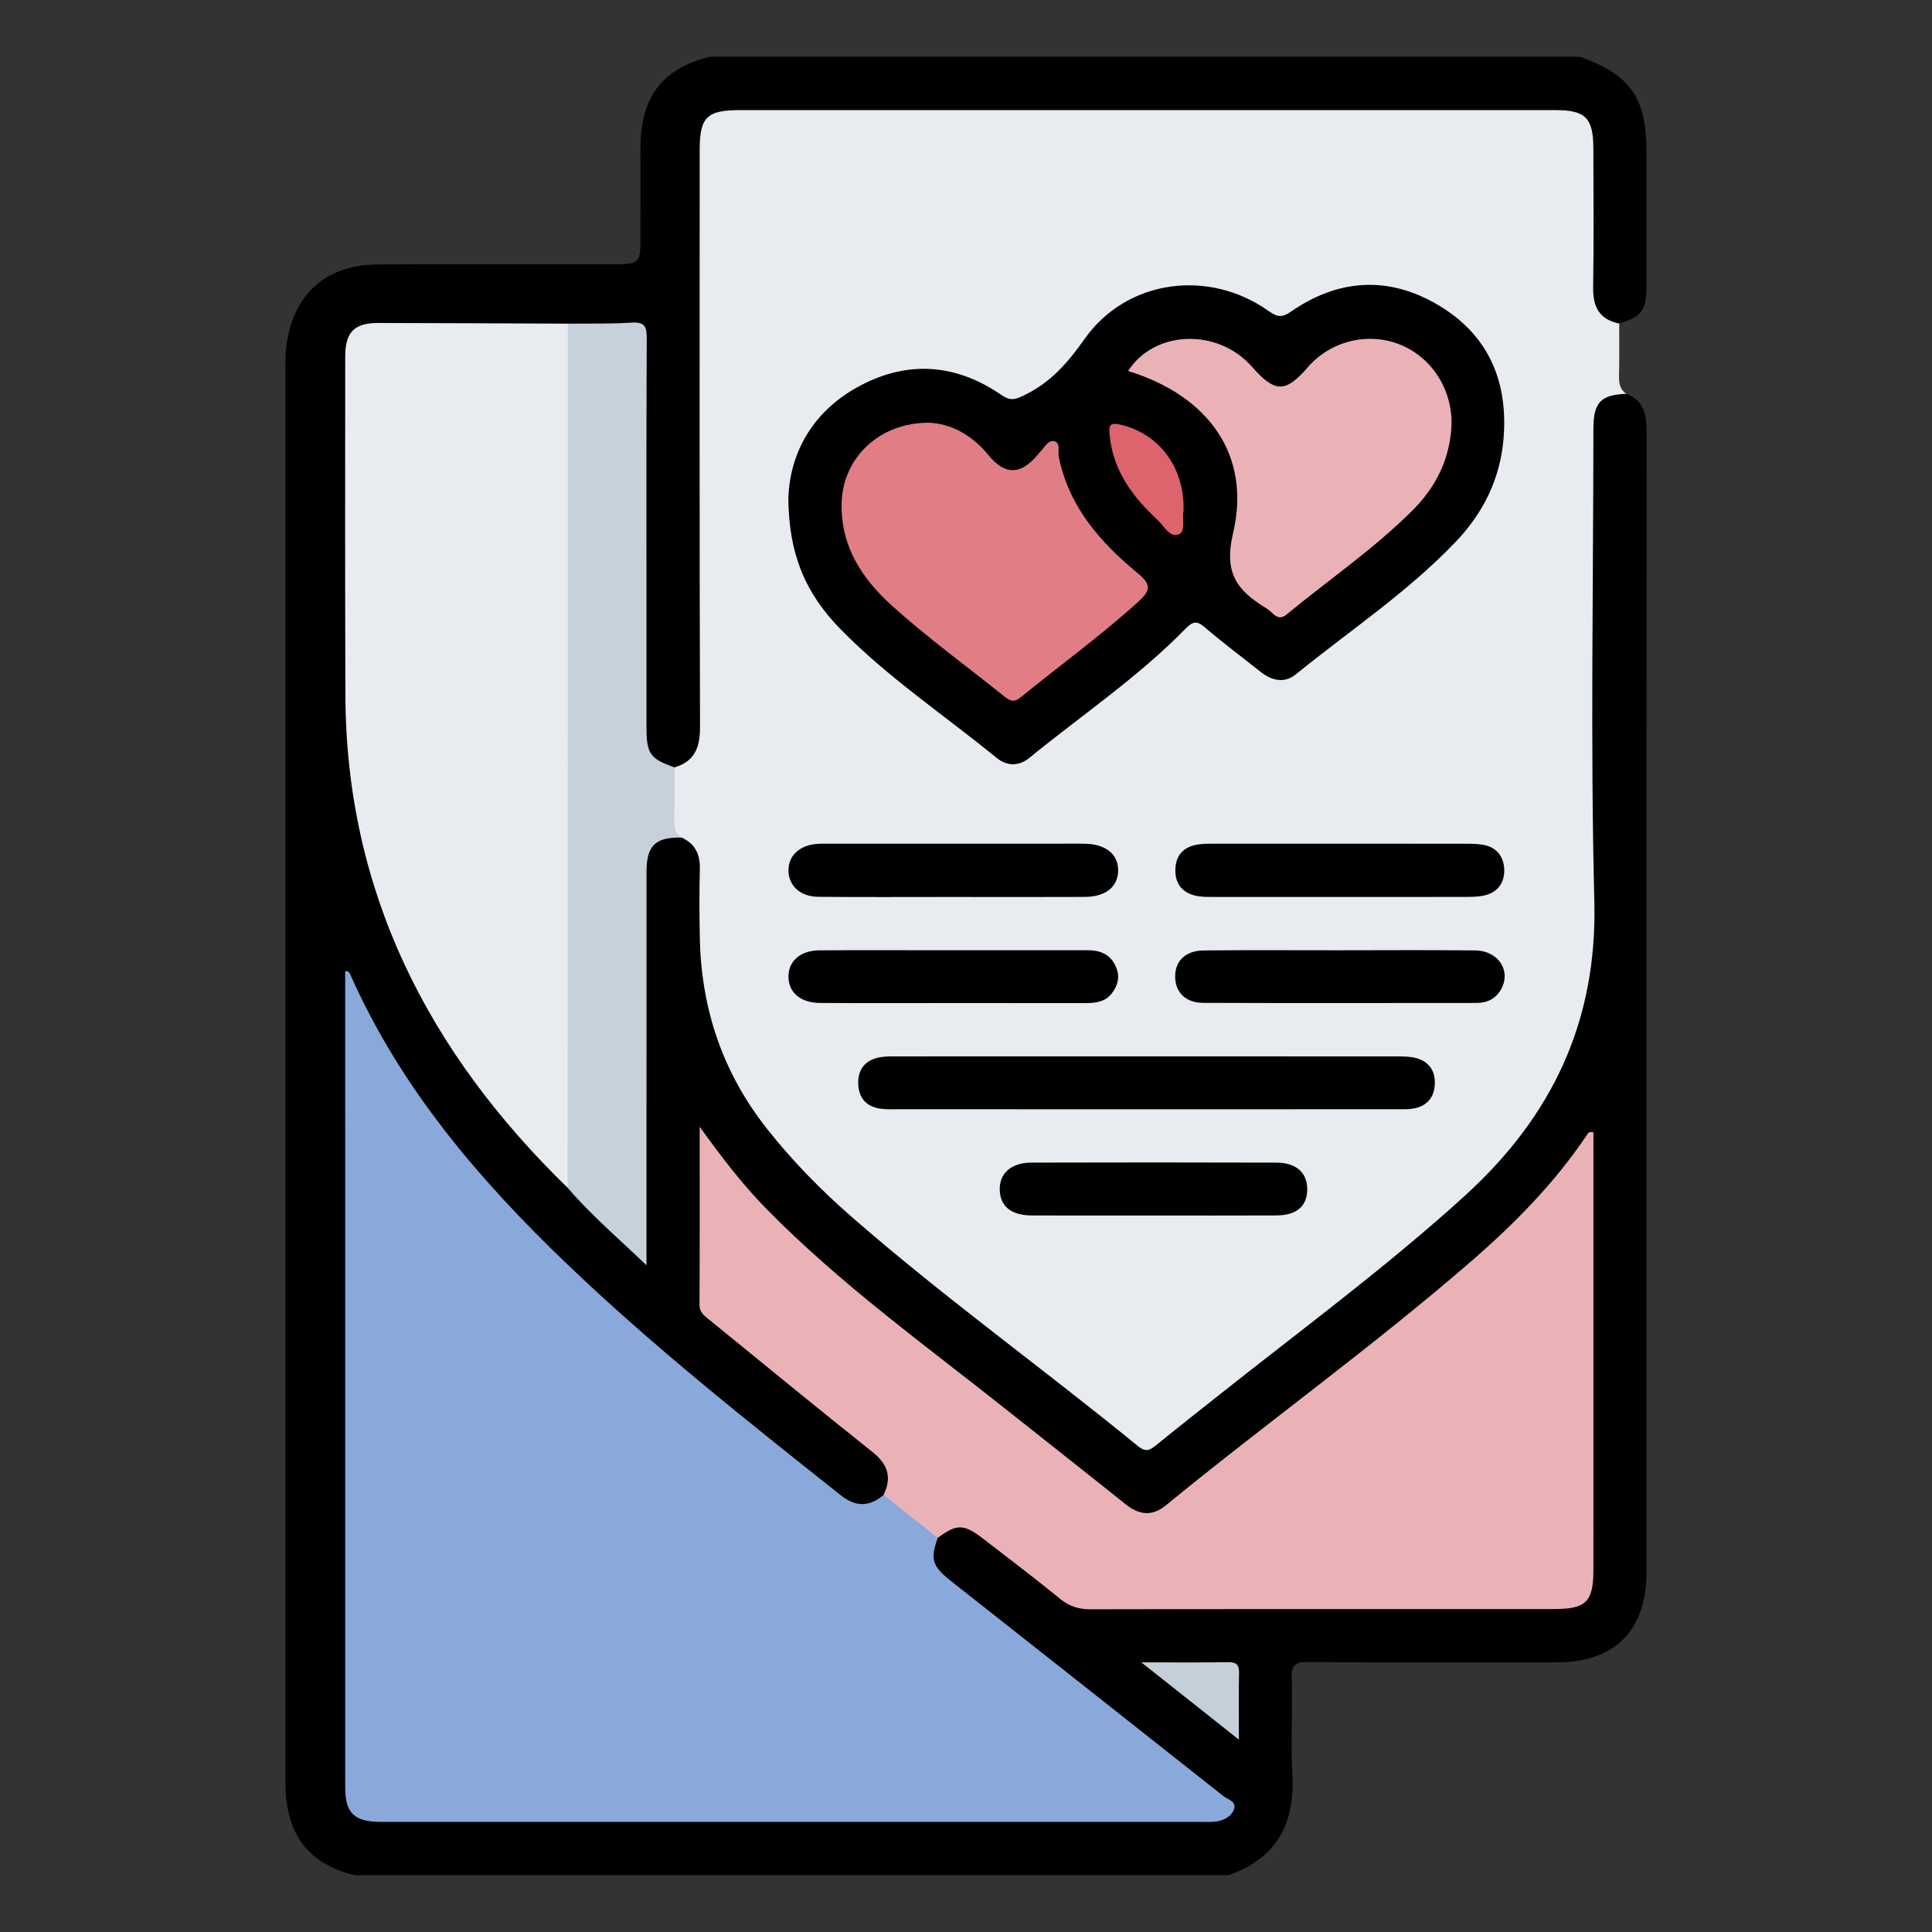 <?xml version="1.0" encoding="utf-8"?>
<!-- Generator: Adobe Illustrator 16.0.0, SVG Export Plug-In . SVG Version: 6.00 Build 0)  -->
<!DOCTYPE svg PUBLIC "-//W3C//DTD SVG 1.1//EN" "http://www.w3.org/Graphics/SVG/1.1/DTD/svg11.dtd">
<svg version="1.1" id="Layer_1" xmlns="http://www.w3.org/2000/svg" xmlns:xlink="http://www.w3.org/1999/xlink" x="0px" y="0px"
	 width="85px" height="85px" viewBox="0 0 85 85" enable-background="new 0 0 85 85" xml:space="preserve">
<rect x="0" y="0" width="85" height="85" fill="#333333" stroke="none"/>
<g>
	<path fill-rule="evenodd" clip-rule="evenodd" d="M71.549,17.326c0.807,0.307,0.898,0.966,0.898,1.717
		c-0.008,14.005-0.006,28.01-0.006,42.015c0,2.707,0.003,5.414-0.001,8.121c-0.004,2.561-1.397,3.956-3.954,3.958
		c-3.645,0.003-7.289,0.016-10.933-0.015c-0.592-0.006-0.741,0.146-0.723,0.728c0.046,1.404-0.049,2.814,0.029,4.216
		c0.122,2.181-0.699,3.7-2.811,4.435c-12.812,0-25.625,0-38.437,0c-1.975-0.484-2.943-1.677-3.048-3.754
		c-0.017-0.338-0.01-0.677-0.01-1.015c0-20.379,0-40.757,0-61.136c0-0.468-0.014-0.937,0.049-1.403
		c0.305-2.251,1.735-3.542,4.004-3.558c3.279-0.021,6.558-0.002,9.838-0.007c1.902-0.002,1.722,0.124,1.732-1.726
		c0.006-0.989,0.001-1.978,0.001-2.967c0-0.208-0.001-0.417,0.004-0.625c0.057-2.117,1.023-3.321,3.055-3.811
		c12.761,0,25.521,0,38.281,0c2.231,0.801,2.923,1.8,2.923,4.224c0,1.968,0.004,3.936-0.002,5.904
		c-0.003,1.035-0.218,1.312-1.2,1.604c-0.787,0.053-1.23-0.32-1.315-1.152c-0.07-0.674-0.026-1.353-0.029-2.03
		c-0.006-1.458,0.018-2.917-0.009-4.375c-0.022-1.236-0.369-1.578-1.605-1.579c-11.899-0.006-23.8-0.007-35.699,0
		c-1.253,0-1.559,0.334-1.56,1.678c-0.006,8.176-0.002,16.353-0.003,24.529c0,0.364,0.013,0.729-0.017,1.093
		c-0.074,0.911-0.386,1.264-1.303,1.488c-1.011-0.183-1.404-0.593-1.499-1.577c-0.035-0.362-0.021-0.727-0.021-1.09
		c0-5.169,0.001-10.338-0.001-15.507c0-1.232-0.015-1.239-1.272-1.247c-0.597-0.003-1.195,0.021-1.791-0.017
		c-2.706-0.01-5.412-0.007-8.118-0.001c-1.29,0.002-1.618,0.32-1.622,1.624c-0.012,4.762-0.054,9.524,0.007,14.286
		c0.095,7.399,2.567,13.894,7.552,19.408c0.716,0.792,1.451,1.562,2.19,2.331c0.911,0.998,1.945,1.868,2.91,2.884
		c0.242-0.296,0.157-0.587,0.157-0.847c0.006-4.999,0.004-9.998,0.004-14.997c0-0.312-0.011-0.625,0.015-0.937
		c0.084-1.051,0.6-1.515,1.668-1.513c0.851,0.312,1.055,0.585,1.093,1.482c0.063,1.48-0.04,2.959,0.115,4.444
		c0.301,2.876,1.483,5.326,3.312,7.525c1.862,2.239,4.104,4.056,6.357,5.862c2.985,2.395,6.025,4.718,9.013,7.107
		c0.488,0.391,0.834,0.44,1.345,0.022c3.786-3.098,7.754-5.971,11.479-9.146c2.145-1.828,4.168-3.777,5.586-6.256
		c0.931-1.628,1.471-3.385,1.598-5.259c0.348-5.147,0.084-10.301,0.151-15.452c0.035-2.603,0.006-5.206,0.007-7.809
		c0-0.26-0.01-0.521,0.016-0.78C70.046,17.454,70.565,17.097,71.549,17.326z"/>
	<path fill-rule="evenodd" clip-rule="evenodd" fill="#E8ECF0" d="M29.676,33.761c0.891-0.264,1.124-0.877,1.122-1.771
		c-0.026-8.459-0.016-16.919-0.015-25.378c0-1.463,0.31-1.768,1.789-1.768c11.947,0,23.895,0,35.842,0
		c1.352,0,1.688,0.341,1.688,1.719c0.002,2.03,0.022,4.061-0.01,6.091c-0.014,0.855,0.279,1.404,1.146,1.58
		c-0.001,0.764,0.011,1.529-0.007,2.292c-0.008,0.324,0.03,0.604,0.316,0.801c-1.121,0.043-1.444,0.38-1.444,1.542
		c-0.003,6.926-0.134,13.856,0.041,20.777c0.134,5.296-1.86,9.469-5.69,12.956c-3.413,3.105-7.121,5.84-10.729,8.7
		c-0.959,0.76-1.921,1.516-2.869,2.288c-0.27,0.219-0.452,0.308-0.783,0.038c-4.17-3.408-8.552-6.552-12.612-10.098
		c-1.355-1.183-2.609-2.463-3.727-3.881c-1.921-2.438-2.868-5.213-2.942-8.298c-0.025-1.041-0.027-2.083-0.002-3.124
		c0.016-0.645-0.209-1.108-0.803-1.378c-0.196-0.066-0.438-0.116-0.46-0.359C29.442,35.575,29.24,34.648,29.676,33.761z"/>
	<path fill-rule="evenodd" clip-rule="evenodd" fill="#89A9DB" d="M41.255,67.661c-0.337,0.961-0.244,1.246,0.615,1.923
		c3.984,3.141,7.968,6.279,11.945,9.43c0.196,0.155,0.613,0.238,0.468,0.603c-0.129,0.322-0.46,0.486-0.815,0.527
		c-0.181,0.021-0.364,0.013-0.546,0.013c-12.05,0-24.101,0-36.151-0.001c-1.176,0-1.583-0.376-1.583-1.511
		c-0.004-11.971-0.002-23.941-0.002-35.91c0.146-0.037,0.197,0.077,0.234,0.159c2.203,4.968,5.652,9.007,9.527,12.718
		c3.801,3.64,7.924,6.902,12.041,10.172c0.656,0.521,1.264,0.521,1.889-0.016C39.879,66.134,40.687,66.746,41.255,67.661z"/>
	<path fill-rule="evenodd" clip-rule="evenodd" fill="#EAB2B7" d="M41.255,67.661c-0.793-0.631-1.587-1.262-2.38-1.894
		c0.379-0.775,0.18-1.353-0.5-1.893c-2.403-1.911-4.774-3.862-7.156-5.8c-0.215-0.176-0.446-0.316-0.444-0.675
		c0.015-2.539,0.008-5.08,0.008-7.824c0.978,1.351,1.867,2.517,2.895,3.567c3.289,3.364,7.105,6.096,10.769,9.011
		c1.689,1.345,3.39,2.677,5.074,4.027c0.588,0.471,1.162,0.547,1.763,0.056c4.449-3.644,9.128-6.999,13.473-10.772
		c1.892-1.644,3.642-3.421,5.047-5.511c0.055-0.082,0.094-0.191,0.301-0.134c0,0.2,0,0.423,0,0.646c0,6.195,0,12.391-0.001,18.587
		c0,1.425-0.317,1.74-1.743,1.74c-6.794,0.001-13.589-0.005-20.383,0.01c-0.525,0.001-0.934-0.13-1.344-0.465
		c-1.107-0.905-2.251-1.768-3.383-2.643C42.404,67.041,42.094,67.038,41.255,67.661z"/>
	<path fill-rule="evenodd" clip-rule="evenodd" fill="#E8ECF0" d="M24.971,52.255c-6.108-5.938-9.745-12.993-9.775-21.669
		c-0.017-4.967-0.012-9.935-0.008-14.902c0.001-1.073,0.402-1.476,1.451-1.474c2.782,0.004,5.564,0.019,8.346,0.029
		c0.284,0.294,0.255,0.67,0.255,1.031c0.006,11.988,0.007,23.977-0.001,35.964C25.239,51.592,25.278,51.973,24.971,52.255z"/>
	<path fill-rule="evenodd" clip-rule="evenodd" fill="#C7D1DB" d="M24.971,52.255c0.005-9.419,0.01-18.839,0.014-28.258
		c0.001-3.253,0-6.505,0-9.758c0.937-0.01,1.875,0.016,2.808-0.045c0.583-0.038,0.663,0.192,0.661,0.706
		c-0.021,4.113-0.011,8.226-0.011,12.339c0,1.588-0.001,3.176,0,4.764c0,1.161,0.159,1.384,1.234,1.759
		c-0.001,0.765,0.006,1.529-0.009,2.293c-0.006,0.32,0.02,0.607,0.319,0.795c-1.153-0.022-1.542,0.349-1.543,1.508
		c-0.003,5.428-0.001,10.857-0.001,16.286c0,0.279,0,0.558,0,1.023C27.188,54.466,25.995,53.449,24.971,52.255z"/>
	<path fill-rule="evenodd" clip-rule="evenodd" fill="#C5CFD9" d="M50.215,73.137c1.432,0,2.621,0.012,3.811-0.007
		c0.37-0.007,0.497,0.111,0.487,0.485c-0.021,0.906-0.007,1.812-0.007,2.922C53.064,75.395,51.73,74.337,50.215,73.137z"/>
	<path fill-rule="evenodd" clip-rule="evenodd" d="M34.684,21.925c0.066-1.989,1.056-3.848,3.174-4.965
		c2.114-1.115,4.22-0.943,6.188,0.41c0.416,0.286,0.625,0.213,1.054,0.001c1.144-0.565,1.883-1.418,2.616-2.457
		c1.854-2.627,5.475-3.103,8.111-1.222c0.366,0.262,0.577,0.291,0.969,0.019c2.073-1.438,4.275-1.583,6.45-0.307
		c2.209,1.295,3.108,3.328,2.906,5.866c-0.142,1.788-0.892,3.297-2.114,4.576c-2.114,2.212-4.664,3.904-7.025,5.821
		c-0.509,0.414-1.068,0.281-1.57-0.122c-0.812-0.651-1.652-1.268-2.439-1.947c-0.377-0.325-0.554-0.236-0.869,0.086
		c-2.084,2.126-4.557,3.789-6.853,5.663c-0.451,0.368-0.979,0.371-1.438-0.005c-2.294-1.875-4.775-3.528-6.859-5.655
		C35.416,26.087,34.704,24.361,34.684,21.925z"/>
	<path fill-rule="evenodd" clip-rule="evenodd" fill="#010101" d="M50.373,48.803c-3.616,0-7.231,0-10.847-0.001
		c-0.26,0-0.523,0.012-0.779-0.023c-0.634-0.086-0.973-0.477-0.989-1.104c-0.016-0.631,0.31-1.035,0.934-1.156
		c0.252-0.049,0.517-0.042,0.776-0.042c7.309-0.002,14.618-0.003,21.927,0.001c0.31,0,0.633-0.003,0.927,0.078
		c0.575,0.161,0.84,0.589,0.802,1.179c-0.037,0.558-0.347,0.917-0.895,1.028c-0.251,0.051-0.518,0.039-0.777,0.039
		C57.76,48.803,54.066,48.803,50.373,48.803z"/>
	<path fill-rule="evenodd" clip-rule="evenodd" fill="#010101" d="M58.931,37.119c1.849,0,3.696-0.001,5.545,0.002
		c0.26,0,0.523,0.002,0.777,0.047c0.6,0.107,0.912,0.525,0.927,1.092c0.016,0.57-0.283,1.002-0.872,1.136
		c-0.275,0.062-0.567,0.065-0.853,0.065c-3.671,0.004-7.342,0.003-11.013,0.001c-0.234,0-0.471,0.006-0.701-0.028
		c-0.656-0.099-1.038-0.486-1.031-1.155c0.007-0.668,0.388-1.052,1.052-1.134c0.231-0.028,0.467-0.025,0.701-0.025
		C55.285,37.118,57.107,37.119,58.931,37.119z"/>
	<path fill-rule="evenodd" clip-rule="evenodd" fill="#010101" d="M41.862,39.463c-1.953-0.001-3.906,0.013-5.858-0.007
		c-0.799-0.008-1.303-0.483-1.314-1.148c-0.012-0.662,0.493-1.132,1.277-1.182c0.208-0.013,0.417-0.006,0.625-0.006
		c3.255,0,6.51,0,9.765,0c0.469,0,0.938-0.01,1.405,0.002c0.905,0.023,1.446,0.479,1.432,1.188c-0.014,0.712-0.55,1.146-1.472,1.151
		C45.769,39.47,43.815,39.464,41.862,39.463z"/>
	<path fill-rule="evenodd" clip-rule="evenodd" d="M58.893,41.808c2.005,0,4.01-0.017,6.014,0.007
		c1.009,0.012,1.578,0.882,1.146,1.688c-0.229,0.43-0.611,0.623-1.092,0.623c-4.009,0.002-8.019,0.01-12.026-0.004
		c-0.769-0.003-1.218-0.459-1.232-1.127c-0.017-0.704,0.444-1.172,1.256-1.18C54.937,41.795,56.915,41.808,58.893,41.808z"/>
	<path fill-rule="evenodd" clip-rule="evenodd" d="M41.941,44.13c-1.953,0-3.906,0.008-5.858-0.004
		c-0.86-0.005-1.381-0.451-1.394-1.14c-0.012-0.69,0.514-1.168,1.355-1.175c1.744-0.014,3.489-0.004,5.233-0.004
		c2.187,0,4.374,0.002,6.561-0.001c0.566-0.001,1.015,0.171,1.258,0.729c0.188,0.433,0.092,0.813-0.18,1.167
		c-0.305,0.396-0.743,0.431-1.196,0.43C45.794,44.129,43.867,44.13,41.941,44.13z"/>
	<path fill-rule="evenodd" clip-rule="evenodd" fill="#010101" d="M50.698,53.477c-1.77,0-3.539,0.005-5.31-0.002
		c-0.894-0.004-1.378-0.397-1.403-1.108c-0.025-0.737,0.492-1.214,1.396-1.217c3.592-0.01,7.184-0.011,10.775,0.001
		c0.878,0.003,1.355,0.444,1.358,1.169c0.002,0.738-0.461,1.149-1.351,1.154C54.343,53.483,52.521,53.477,50.698,53.477z"/>
	<path fill-rule="evenodd" clip-rule="evenodd" fill="#E17E85" d="M40.879,18.598c0.919,0.041,1.859,0.505,2.595,1.409
		c0.738,0.907,1.415,0.9,2.174,0.011c0.033-0.04,0.062-0.085,0.1-0.12c0.201-0.189,0.352-0.562,0.644-0.484
		c0.273,0.073,0.144,0.452,0.191,0.691c0.444,2.195,1.83,3.762,3.479,5.12c0.571,0.47,0.58,0.732,0.049,1.218
		c-1.655,1.512-3.472,2.82-5.203,4.235c-0.308,0.251-0.483,0.154-0.725-0.04c-1.643-1.317-3.349-2.558-4.916-3.969
		c-1.346-1.212-2.281-2.628-2.239-4.527C37.071,20.158,38.674,18.584,40.879,18.598z"/>
	<path fill-rule="evenodd" clip-rule="evenodd" fill="#EAB2B7" d="M49.632,16.323c1.157-1.803,3.942-1.899,5.449-0.188
		c1.019,1.156,1.47,1.159,2.459,0.02c1.02-1.175,2.701-1.571,4.118-0.969c1.438,0.611,2.317,2.117,2.192,3.705
		c-0.112,1.416-0.722,2.584-1.713,3.572c-1.699,1.695-3.683,3.046-5.526,4.567c-0.237,0.195-0.406,0.156-0.603-0.028
		c-0.094-0.089-0.193-0.176-0.303-0.244c-1.241-0.765-1.879-1.502-1.456-3.295C55.062,20.014,53.162,17.407,49.632,16.323z"/>
	<path fill-rule="evenodd" clip-rule="evenodd" fill="#DD636D" d="M52.069,22.483c-0.076,0.321,0.121,0.896-0.212,1.029
		c-0.389,0.156-0.655-0.382-0.942-0.649c-1.084-1.006-1.936-2.146-2.094-3.692c-0.047-0.461-0.007-0.604,0.509-0.48
		C51.015,19.096,52.133,20.589,52.069,22.483z"/>
</g>
</svg>
